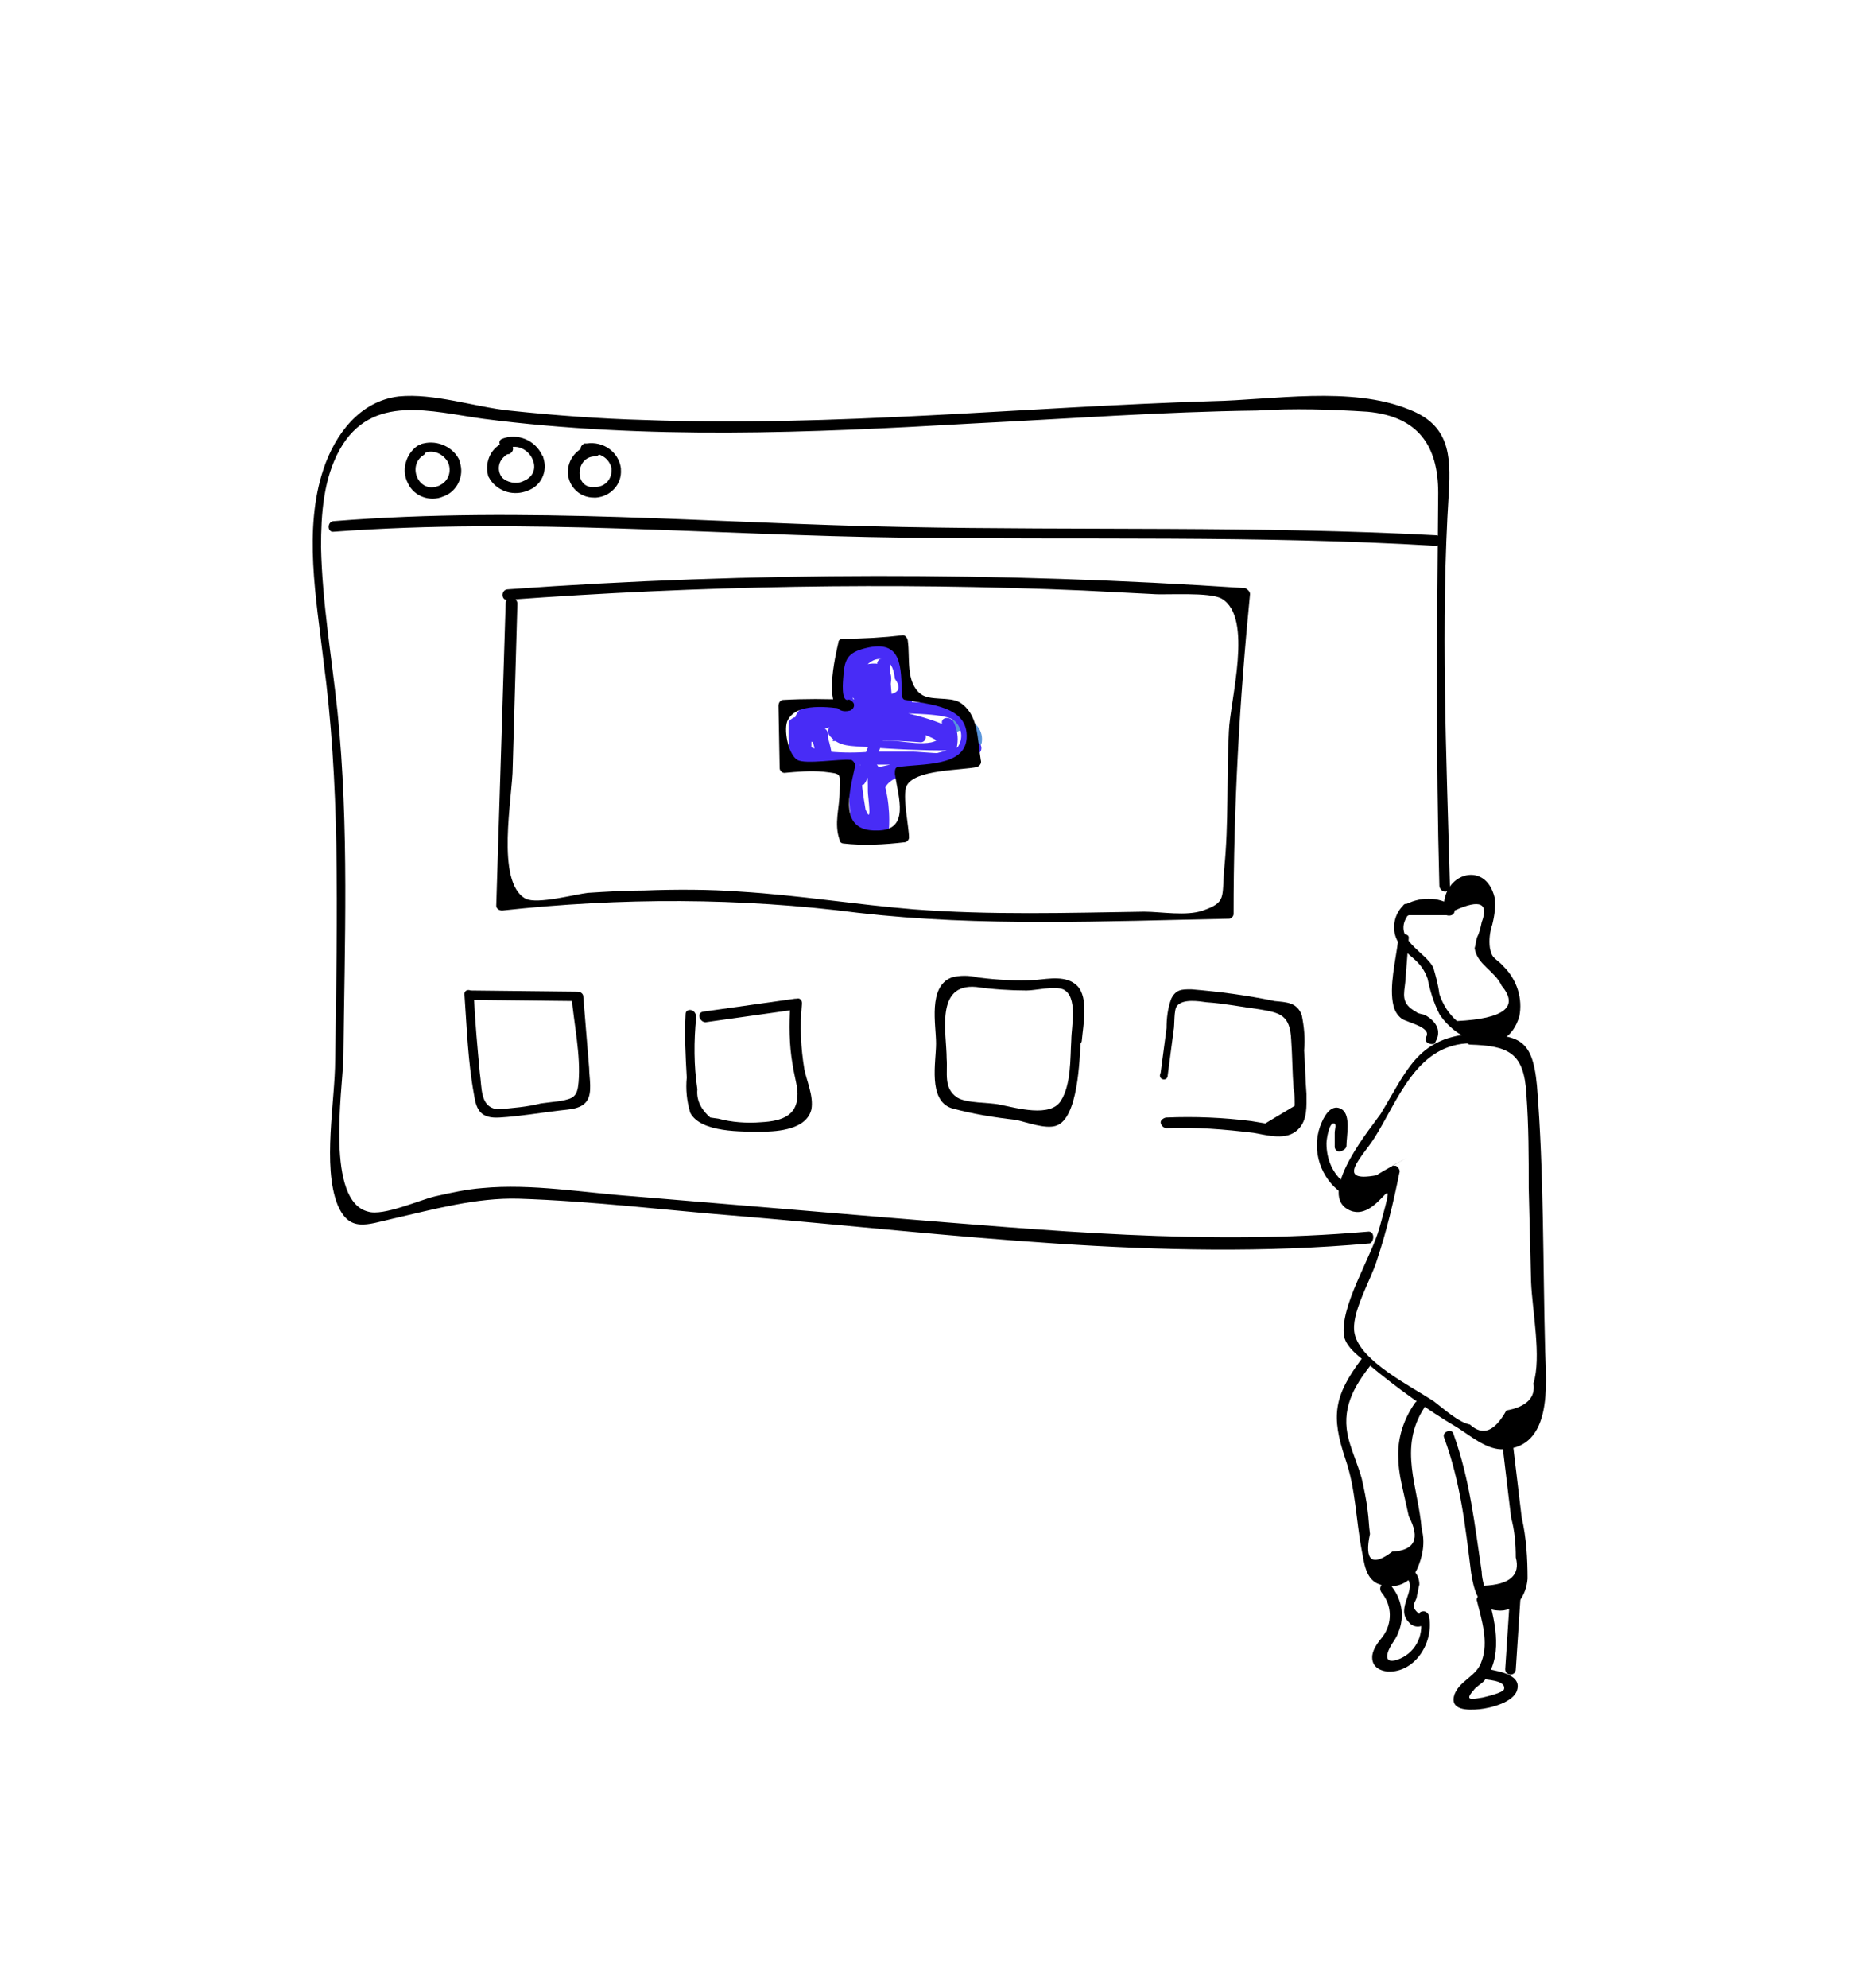 <?xml version="1.0" encoding="utf-8"?>
<!-- Generator: Adobe Illustrator 23.0.4, SVG Export Plug-In . SVG Version: 6.00 Build 0)  -->
<svg version="1.1" id="Layer_1" xmlns="http://www.w3.org/2000/svg" xmlns:xlink="http://www.w3.org/1999/xlink" x="0px" y="0px"
	 viewBox="0 0 158 169" style="enable-background:new 0 0 158 169;" xml:space="preserve">
<style type="text/css">
	.st0{fill:#5995DA;}
	.st1{fill:#482CF6;}
</style>
<title>bs</title>
<g>
	<g id="bp_cover">
		<path class="st0" d="M81.4,62.2c0.4-0.2,0.8-0.1,1,0.3c0.1,0.2,0.1,0.3,0.1,0.5c-0.1,0.7,1,0.7,1,0c0.1-1-0.7-1.9-1.7-1.9
			c-0.3,0-0.5,0-0.8,0.1C80.4,61.4,80.7,62.4,81.4,62.2L81.4,62.2z"/>
		<g>
			<path class="st1" d="M67.1,61.3c-0.1,1,0,2.1,0.1,3.1c0,0.2,0.2,0.3,0.4,0.4C69.5,65.4,72,65,74,65h8c0.3,0,0.5-0.2,0.5-0.5
				c0-1,0.4-3-0.5-3.9c-1.1-1-5-0.9-6.5-1c-2-0.1-5.1-0.5-7,0.4c-1.4,0.7-0.9,2.1-0.8,3.6c0,0.6,0.9,0.7,1,0.1
				c0.1-0.8,0.4-1.6,0.7-2.3h-0.9c0.4,0.9,0.7,1.8,0.9,2.8c0.1,0.6,1,0.4,1-0.1v-1.7c0-0.3-0.2-0.5-0.5-0.5h-0.1
				c-0.8,0.2-0.8,0.2-1.2,0.8l1,0.1c-0.5-1.7,4.9-0.9,5.4-0.9c1.9,0.2,3.6,0.2,5.2,1.4c0.3,0.1,0.6,0.1,0.7-0.2
				c0-0.1,0.1-0.2,0.1-0.2l-0.1-1l-1,0.1c0.6,1.8-3,1-3.7,1c-1.1-0.1-4.2,0.1-5-0.9L70.8,63c2.5-0.1,5-0.1,7.5,0.1
				c0.3,0,0.5-0.3,0.4-0.6c0-0.2-0.1-0.3-0.3-0.4l-5-1.3c-0.2-0.1-0.5,0-0.6,0.2l-0.6,1l1,0.1c-0.3-1.2-0.9-2.6-0.6-3.7
				c0.2-0.8,1.3-2.8,2.6-2.3c0.7,0.3,0.8,0.9,0.9,1.6c0.5,0.7,0.4,1.1-0.3,1.3c-0.9,0.7-1.6,0.2-2.1-1.3l-0.3,1c1.2,0,0.9,3.4,0.7,4
				c-0.4,1.2-0.9,2.3-1.4,3.4h0.9l-0.4-0.9c-0.1-0.7-1.1-0.4-1,0.3c0.2,1.4-0.7,6.8,2.4,5.4c0.2-0.1,0.3-0.3,0.3-0.4
				c0-1.7-0.1-3.4-0.2-5.1l-1,0.1c0.7,1.6,1,3.2,0.9,4.9l1-0.1c-0.8-3.2-0.9-3.9,2.2-4.7c1.8-0.4,3.5-0.9,5.3-1.5
				c0.6-0.2,0.4-1.2-0.3-1c-2.8,0.9-5.6,1.6-8.5,2.2c-0.2,0.1-0.4,0.3-0.4,0.5c0.1,1.6,0.3,3.2,0.7,4.8c0.1,0.3,0.4,0.4,0.7,0.2
				c0.2-0.1,0.3-0.2,0.3-0.4c0.1-1.8-0.2-3.6-0.9-5.2c-0.2-0.5-1.1-0.5-1,0.1s0.1,1.3,0.1,2c0,0.4,0.4,3-0.2,1.5
				c-0.2-1.2-0.4-2.5-0.4-3.7l-1,0.3c0,0.4,0.2,0.8,0.5,1.1c0.2,0.3,0.5,0.3,0.7,0.2c0.1,0,0.1-0.1,0.2-0.2c0.9-2,4.4-9.1-0.2-9
				c-0.3,0-0.5,0.2-0.5,0.5c0,0.2,0.1,0.4,0.3,0.5c2.9,2,3.8-2.8,0.4-2c-0.9,0.1-1.6,0.9-1.5,1.8c0,0.2,0.1,0.4,0.2,0.6
				c0.8,1.8,3.4,1.3,4.9,1.1c0.3,0,0.4-0.4,0.4-0.7l-0.8-4.1c-0.1-0.2-0.3-0.4-0.5-0.4c-1.3,0.1-3.6-0.3-4.4,1
				c-1,1.6-0.1,4.7,0.4,6.4c0.1,0.3,0.3,0.5,0.6,0.4c0.2,0,0.3-0.1,0.4-0.3c0.6-1.2,4,0.3,5,0.5l0.1-1c-2.5-0.2-5-0.2-7.5-0.1
				c-0.3,0-0.5,0.2-0.5,0.5c0,0.1,0.1,0.3,0.2,0.4c0.8,0.9,1.8,0.8,3,0.9c2.4,0.2,4.9,0.3,7.3,0.3c0.3,0,0.5-0.2,0.5-0.5
				c0.1-0.6,0-1.3-0.3-1.9c-0.2-0.5-1.1-0.5-1,0.1l0.1,1L81,62c-2-1.4-13.6-4-12.2,0.7c0.1,0.3,0.3,0.5,0.6,0.4
				c0.2,0,0.3-0.1,0.4-0.3l0.6-0.3L69.7,62v2l1-0.1c-0.2-1-0.5-2-1-3c-0.2-0.3-0.5-0.3-0.7-0.2c-0.1,0-0.1,0.1-0.2,0.2
				c-0.4,0.8-0.6,1.7-0.8,2.5l1,0.1c-0.2-3.8,4.9-3.1,7.3-2.9c0.8,0.1,4.2,0,4.9,0.7c0.7,0.7,0.7,1.7,0.1,2.4
				c-0.1,0.1-0.1,0.1-0.2,0.2c-0.5,0.3-2.9,0-3.4,0H74c-1.1,0.1-2.3,0.1-3.4,0c-2-0.3-2.4-0.5-2.4-2.6c-0.1-0.3-0.4-0.4-0.7-0.3
				C67.3,61.1,67.2,61.2,67.1,61.3L67.1,61.3z"/>
			<path class="st1" d="M74.6,56.3c0,1.7,0.2,3.5,0.6,5.2c0.2,0.7,1.2,0.4,1-0.3c-0.4-1.6-0.5-3.2-0.5-4.9C75.6,56,75.3,55.9,75,56
				C74.8,56,74.7,56.1,74.6,56.3L74.6,56.3z"/>
		</g>
		<path d="M72.1,59.5c-1.8-0.1-3.7-0.1-5.5,0c-0.2,0-0.4,0.2-0.4,0.5l0.1,5.3c0,0.2,0.2,0.4,0.4,0.4c1.1-0.1,2.2-0.2,3.3-0.1
			c1.7,0.2,1.4,0.1,1.4,1.7c0,1.4-0.5,2.7,0,4.1c0,0.2,0.2,0.3,0.3,0.3c1.7,0.2,3.5,0.1,5.2-0.1c0.2,0,0.4-0.2,0.4-0.4
			c0-0.9-0.6-3.6-0.2-4.4c0.7-1.4,4.6-1.3,6-1.6c0.2-0.1,0.4-0.3,0.3-0.6c-0.3-1.9-0.2-3.9-1.8-4.9c-0.9-0.5-2.5-0.1-3.3-0.7
			c-1.3-1-0.9-3.1-1.1-4.5c0-0.2-0.2-0.5-0.4-0.5c-1.7,0.2-3.4,0.3-5.1,0.3c-0.2,0-0.4,0.1-0.4,0.3c-0.2,0.9-1.6,6.5,1,5.8
			c0.2-0.1,0.4-0.3,0.3-0.6C72.5,59.6,72.2,59.4,72.1,59.5L72.1,59.5c-0.6,0.1-0.4-1.7-0.4-1.8c0.1-1.6,0.3-2.2,1.9-2.6
			c3.2-0.8,3,1.7,3.1,4c0,0.2,0.1,0.4,0.3,0.4c2,0.4,5.4,0.5,5.2,3.3c-0.2,2.4-3.8,2.1-5.8,2.4c-0.3,0-0.3,0.3-0.3,0.6
			c0.3,2,1.3,4.8-1.5,4.8c-3.3,0.1-2.4-3.1-1.9-5.4c0.1-0.2-0.1-0.5-0.3-0.6h-0.1c-0.9-0.1-3.8,0.4-4.5,0c-0.8-0.5-1.2-2.7-0.8-3.4
			c0.8-1.5,3.5-1.1,5-0.9C72.7,60.5,72.7,59.6,72.1,59.5z"/>
		<path d="M116.3,104.7c-13.8,1.2-27.2-0.1-40.9-1.2c-7.1-0.6-14.3-1.2-21.5-1.8c-4.2-0.3-8.7-1.1-12.9-0.7c-1.3,0.1-2.7,0.4-4,0.7
			s-4.4,1.7-5.7,1.3c-3.6-0.9-2.2-10.2-2.1-13c0.1-9.8,0.5-19.7-0.5-29.5c-0.5-4.7-1.3-9.3-1.4-14c0-2.8,0.2-5.8,1.6-8.3
			c2.7-4.8,7.8-3.2,12.2-2.6C55,37.4,68.9,36.8,82.7,36c8.1-0.4,16.1-1,24.2-1.1c3.1-0.2,6.3-0.1,9.4,0.1c4.3,0.4,6,2.9,6,6.9
			c-0.1,11.1-0.2,22.3,0.1,33.4c0,0.2,0.2,0.5,0.5,0.5c0.2,0,0.4-0.2,0.4-0.5c-0.3-11.1-0.8-22.3-0.1-33.4c0.2-3.3,0-5.8-3.4-7.1
			c-4.9-2-11.6-0.8-16.7-0.7c-16.1,0.5-32.2,2.2-48.3,1.6c-3.8-0.1-7.7-0.4-11.5-0.8c-2.9-0.3-6.4-1.5-9.4-1.2
			c-3.3,0.4-5.4,3.2-6.4,6.2c-1.7,5.1-0.6,11,0,16.2c0.7,5.2,1,10.5,1.1,15.7c0.1,6.1,0,12.2-0.1,18.3c0,3.5-1.1,9,0.2,12.3
			c1,2.4,2.5,1.7,4.7,1.2c3.5-0.8,7.1-1.8,10.7-1.7c6.3,0.2,12.7,1,19,1.5c17.8,1.5,35.6,3.9,53.4,2.3
			C116.9,105.5,116.9,104.6,116.3,104.7L116.3,104.7z"/>
		<path d="M28.4,45.2c16.3-1.2,32.2,0.3,48.4,0.5c15.1,0.2,30.2-0.2,45.3,0.7c0.6,0,0.6-0.9,0-0.9c-15.1-0.8-30.2-0.4-45.3-0.7
			c-16.2-0.3-32.1-1.8-48.4-0.5C27.8,44.3,27.8,45.3,28.4,45.2z"/>
		<path d="M36.1,38.5c0.8-0.3,1.6,0.1,2,0.8c0.3,0.7,0.1,1.5-0.6,1.9c-0.1,0-0.1,0.1-0.2,0.1c-1.7,0.7-2.7-1.7-1.3-2.6
			c0.5-0.3,0-1.1-0.5-0.8c-1,0.7-1.4,2.1-0.8,3.2c0.5,1.1,1.9,1.6,3,1.1l0,0c1.2-0.4,1.8-1.8,1.4-2.9c0,0,0,0,0-0.1
			c-0.5-1.2-1.9-1.8-3.1-1.5C35.3,37.8,35.5,38.7,36.1,38.5L36.1,38.5z"/>
		<path d="M42.9,37.6c-1.1,0.4-1.7,1.6-1.4,2.8c0,0.1,0.1,0.2,0.2,0.4c0.7,1,2,1.4,3.2,0.9c1.1-0.4,1.7-1.6,1.3-2.8
			c0-0.1-0.1-0.2-0.1-0.2c-0.6-1.3-2.1-1.9-3.4-1.4c-0.5,0.2-0.1,1,0.5,0.8c1.7-0.7,3.3,2,1.3,2.8c-0.6,0.3-1.4,0.1-1.8-0.3
			c-0.4-0.5-0.4-1.3,0.2-1.8c0.1-0.1,0.2-0.2,0.4-0.2c0.2-0.1,0.4-0.3,0.3-0.6C43.4,37.6,43.2,37.5,42.9,37.6L42.9,37.6z"/>
		<path d="M50.5,37.8c-1.3,0.1-2.3,1.2-2.2,2.5c0.1,1.1,1,2,2.2,2c0.1,0,0.2,0,0.2,0c1.2-0.1,2.2-1.1,2.1-2.4c0,0,0,0,0-0.1
			c-0.2-1.4-1.5-2.3-2.9-2.1c-0.1,0-0.1,0-0.2,0c-0.2,0.1-0.4,0.3-0.3,0.6c0.1,0.2,0.3,0.4,0.6,0.3l0,0c0.9-0.2,1.8,0.3,2,1.2
			c0,0.1,0,0.1,0,0.2c0,0.8-0.6,1.4-1.4,1.4c-1.8,0.2-1.7-2.6,0-2.6c0.2,0,0.5-0.2,0.5-0.5S50.8,37.8,50.5,37.8L50.5,37.8z"/>
		<path d="M125,87.9c-4.5,0.4-5.4,3.2-7.6,6.8c-0.6,0.9-5.4,6.6-2.8,8.1s4.5-4.9,2.7,1.6c-0.7,2.5-3.4,6.7-3,9.2
			c0.2,1,1.4,1.8,2.1,2.4c2.4,2,4.9,3.8,7.6,5.4c1.1,0.7,2.5,1.9,3.9,1.8c4.1-0.2,3.6-5.5,3.5-8.3c-0.2-7.5-0.1-15.2-0.7-22.6
			C130.3,88,129,88,125,87.9c-0.2,0-0.4,0.2-0.4,0.4c0,0.2,0.2,0.5,0.4,0.5c3.3,0.1,4.6,0.7,4.8,4.2c0.2,2.7,0.2,5.3,0.2,8l0.2,8
			c0.1,2.4,0.9,6.4,0.2,8.6c0.2,1.2-0.6,2-2.3,2.3c-1,1.8-2,2.2-3.1,1.2c-1-0.2-2.3-1.4-3.1-2c-2-1.3-6.2-3.4-6.7-5.7
			c-0.4-1.7,1.4-4.6,1.9-6.3c0.8-2.4,1.4-4.9,1.9-7.4c0.1-0.2-0.1-0.5-0.3-0.6c-0.1,0-0.2,0-0.3,0c3.5-1.9-1.5,0.8-1.3,0.8
			c-3.7,0.7-1.2-1.6-0.2-3.2c2-3.2,3.5-7.7,7.8-8C125.5,88.8,125.5,87.8,125,87.9z"/>
		<path d="M115.8,115.5c-2.4,3.2-2.6,4.9-1.4,8.5c0.9,2.6,0.9,5.2,1.4,7.8c0.2,1,0.3,2.3,1.3,2.8c1.3,0.6,2.8,0.1,3.4-1.2
			c0.5-1.1,0.7-2.3,0.4-3.4c-0.3-3.6-2-6.9,0.2-10.3c0.3-0.5-0.5-0.9-0.8-0.4c-0.9,1.3-1.4,2.8-1.4,4.3c0,0.9,0.1,1.7,0.3,2.6
			c0.2,0.9,0.4,1.8,0.6,2.7c1,1.9,0.5,2.9-1.4,3c-1.7,1.3-2.4,0.8-1.9-1.5c-0.1-0.7-0.1-1.3-0.2-2c-0.1-0.9-0.3-1.8-0.5-2.7
			c-0.3-1.1-0.8-2.2-1.1-3.3c-0.7-2.6,0.4-4.5,1.9-6.4C116.9,115.5,116.1,115.1,115.8,115.5L115.8,115.5z"/>
		<path d="M122.8,122.2c1.4,3.8,1.8,7.5,2.3,11.5c0.2,1.3,0.6,3.1,2.2,3.2c1.6,0.2,2.5-1.3,2.6-2.7c0-1.7-0.1-3.5-0.5-5.2l-0.8-6.7
			c-0.1-0.6-1-0.6-0.9,0l0.8,6.7c0.3,1.1,0.4,2.2,0.4,3.4c0.4,1.5-0.5,2.3-2.7,2.4c-0.1-0.4-0.2-0.8-0.2-1.2c-0.6-4-1-7.8-2.4-11.7
			C123.5,121.4,122.6,121.7,122.8,122.2L122.8,122.2z"/>
		<path d="M117.5,135.4c0.9,1.1,0.9,2.6,0.1,3.7c-0.4,0.5-0.8,1-0.9,1.6c-0.1,0.9,0.5,1.3,1.3,1.4c2.4,0.1,4-2.6,3.5-4.8
			c-0.1-0.2-0.3-0.4-0.6-0.3c-0.1,0-0.2,0.1-0.2,0.2c-0.4-0.3-0.6-0.6-0.4-1c0.1-0.2,0.2-0.4,0.2-0.6c0.1-0.3,0.1-0.6,0.2-0.9
			c0-0.5-0.2-0.9-0.5-1.2c-0.4-0.4-1,0.2-0.6,0.6c1,1-1,2.6,0.2,3.8c0.4,0.5,1.1,0.5,1.6,0c0.1-0.1,0.1-0.1,0.2-0.2l-0.8-0.1
			c0.3,1.5-0.5,3-2,3.5c-1.3,0.4-0.8-0.8-0.4-1.4c0.2-0.3,0.4-0.6,0.5-0.9c0.6-1.4,0.3-3-0.7-4.1
			C117.7,134.3,117.1,134.9,117.5,135.4L117.5,135.4z"/>
		<path d="M125.6,136.1c0.4,1.6,1,3.5,0.4,5.1c-0.4,1.3-1.8,1.6-2.3,2.8c-0.5,1.4,1.1,1.4,2.1,1.3s2.9-0.6,3.2-1.6
			c0.5-1.5-2.1-1.7-2.9-1.9c-0.6-0.1-0.8,0.8-0.2,0.9c0.4,0.1,2.2,0.1,2,0.9c-0.1,0.3-1.4,0.6-1.8,0.7c-0.7,0.1-1.7,0.4-0.8-0.6
			c0.2-0.3,0.6-0.5,0.9-0.8c1.6-2,1-4.8,0.4-7c-0.1-0.2-0.3-0.4-0.6-0.3C125.7,135.6,125.5,135.9,125.6,136.1L125.6,136.1z"/>
		<path d="M128.9,141.9l0.4-6.1c0-0.6-0.9-0.6-0.9,0l-0.4,6.1C128,142.5,128.9,142.5,128.9,141.9z"/>
		<path d="M118.9,79.9c-0.2,1.7-0.8,4-0.4,5.6c0.1,0.4,0.3,0.8,0.7,1.1c0.4,0.3,2.5,0.7,2.1,1.5c-0.1,0.2-0.1,0.5,0.2,0.6
			s0.5,0.1,0.6-0.2l0,0c0.5-0.9,0-1.7-0.9-2.2c-0.2-0.1-0.6-0.1-0.8-0.3c-1.3-0.7-1-1.5-0.9-2.5c0.1-1.2,0.2-2.5,0.3-3.8
			C119.8,79.3,118.9,79.3,118.9,79.9z"/>
		<path d="M119.3,77c-0.8,0.8-1,2.1-0.4,3.1c0.8,1.3,1.9,1.4,2.5,3.1c0.2,1,0.5,2,1,3c1.6,2.5,5.7,3.9,6.8,0.2
			c0.3-1.5-0.2-3.1-1.3-4.2c-0.7-0.8-1-0.6-1.2-1.6c-0.1-0.7,0-1.4,0.2-2c0.2-0.8,0.3-1.6,0.2-2.3c-0.8-3.3-4.6-2-4.3,1.1l0.7-0.4
			C122.3,76.2,120.7,76.2,119.3,77c-0.4,0.3,0.1,1.1,0.5,0.8h3.2c0.3,0.1,0.7,0,0.7-0.4c2.2-1,2.9-0.6,2.3,1
			c-0.1,0.5-0.2,0.9-0.4,1.3c-0.1,0.3-0.1,0.6-0.2,0.9c0.2,1.4,1.7,1.9,2.3,3.2c1.5,1.8,0.2,2.8-3.8,3c-0.7-0.6-1.2-1.4-1.5-2.3
			c-0.1-0.8-0.3-1.5-0.5-2.2c-0.6-1.4-3.7-2.5-2.1-4.6C120.3,77.2,119.6,76.5,119.3,77z"/>
		<path d="M114.5,97.4c0-0.8,0.4-2.6-0.4-3.1s-1.4,0.4-1.7,1.1c-0.9,2-0.3,4.4,1.4,5.8c0.4,0.3,1.1-0.3,0.6-0.6
			c-1.1-0.8-1.6-2.1-1.6-3.4c0-0.3,0.2-1.7,0.6-1.7c0.3,0,0.1,0.5,0.1,0.8v1.2c0,0.2,0.2,0.4,0.4,0.4
			C114.3,97.8,114.5,97.6,114.5,97.4L114.5,97.4z"/>
		<path d="M39.5,84.6c0.2,2.8,0.3,5.7,0.8,8.4c0.2,1.4,0.6,2.1,2.2,2c1.7-0.1,3.4-0.4,5.1-0.6c0.8-0.1,1.8-0.1,2.3-0.8
			s0.2-2,0.2-2.8l-0.5-6.1c0-0.2-0.2-0.4-0.5-0.4L40,84.2C39.7,84.1,39.5,84.3,39.5,84.6c0,0.2,0.2,0.4,0.5,0.4l9.1,0.1l-0.5-0.4
			c0.2,2.3,0.8,5,0.6,7.3c-0.1,1.2-0.4,1.4-1.6,1.6L46,93.8c-1.2,0.3-2.4,0.4-3.7,0.5c-1.5-0.2-1.3-1.8-1.5-3.1
			c-0.2-2.2-0.4-4.3-0.5-6.5C40.3,84,39.4,84,39.5,84.6z"/>
		<path d="M58.3,86.2c-0.1,1.8,0,3.6,0.1,5.4c-0.1,1,0,2,0.3,3c0.9,1.7,4.4,1.6,6.1,1.6c1.4,0,3.8-0.2,4.2-1.9
			c0.2-1.1-0.4-2.4-0.6-3.4c-0.3-1.8-0.4-3.7-0.2-5.6c0-0.3-0.2-0.5-0.5-0.4h-0.1L59.8,86c-0.6,0.1-0.3,0.9,0.2,0.9l7.8-1.1
			l-0.6-0.4c-0.1,1.7-0.1,3.4,0.2,5.1c0.1,0.7,0.3,1.4,0.4,2.1c0.2,2.2-1.2,2.7-3.1,2.8c-1.2,0.1-2.5,0-3.6-0.3L60.4,95
			c-0.7-0.6-1.2-1.4-1.1-2.4c-0.3-2-0.3-4.1-0.1-6.1C59.2,85.7,58.3,85.7,58.3,86.2L58.3,86.2z"/>
		<path d="M99.3,91.4l0.5-3.8c0.1-0.4,0-1.8,0.3-2.1c0.5-0.6,1.8-0.4,2.5-0.3c1.5,0.1,3,0.4,4.5,0.6c1.8,0.3,2.6,0.5,2.7,2.6
			c0.1,1.4,0.1,2.8,0.2,4.1c0.1,0.5,0.1,1,0.1,1.5l-2.5,1.5l-1.2-0.2c-2.4-0.3-4.8-0.4-7.2-0.3c-0.2,0-0.5,0.2-0.5,0.4
			c0,0.2,0.2,0.5,0.5,0.5l0,0c2.5-0.1,4.9,0.1,7.4,0.4c1.2,0.2,2.8,0.7,3.8-0.3c0.8-0.8,0.7-2,0.7-3c-0.1-1.2-0.1-2.4-0.2-3.7
			c0.1-1,0-2-0.2-3c-0.4-1.1-1.3-1.1-2.3-1.2c-2.4-0.5-4.7-0.8-7.1-1c-0.8,0-1.3,0-1.7,0.8c-0.3,0.8-0.4,1.7-0.4,2.5l-0.5,3.8
			C98.4,91.8,99.3,92,99.3,91.4L99.3,91.4z"/>
		<path d="M43.1,51c16.3-1.2,32.7-1.5,49-0.8c2,0.1,3.9,0.2,5.9,0.3c1.1,0.1,4.9-0.2,5.9,0.4c2.7,1.6,0.7,8.6,0.6,11.3
			c-0.2,3.8,0,7.8-0.4,11.7c-0.2,2.4,0.2,2.8-1.8,3.5c-1.4,0.5-3.6,0.1-5,0.1c-6.5,0.1-13.1,0.3-19.6-0.2c-4.9-0.4-9.8-1.2-14.7-1.5
			c-2.7-0.2-5.5-0.2-8.2-0.1c-1.6,0-3.2,0.1-4.8,0.2c-1,0.1-4.3,1-5.3,0.5c-2.6-1.4-1.1-8.7-1.1-11.2L44,51.3c0-0.2-0.2-0.5-0.5-0.5
			S43,51,43,51.3L42.2,77c0,0.2,0.2,0.4,0.5,0.4c10.1-1.1,20.2-1.1,30.3,0.2c10.5,1.2,21,0.7,31.5,0.5c0.2,0,0.4-0.2,0.4-0.4
			c0-9.1,0.5-18.1,1.4-27.2c0-0.2-0.2-0.4-0.4-0.5C85,48.6,64,48.6,43.2,50.1C42.6,50.1,42.6,51,43.1,51L43.1,51z"/>
		<path d="M91.1,88.4c-0.1,1.6,0,3.8-0.9,5.2s-3.7,0.6-5.2,0.3c-0.9-0.2-2.8-0.1-3.6-0.6c-1.2-0.8-0.8-2.1-0.9-3.3
			c0-2.2-1-6.4,2.5-6.1c1.4,0.2,2.9,0.3,4.3,0.3c0.8,0,2.3-0.4,3.1-0.1C91.7,84.7,91.1,87.3,91.1,88.4c0,0.6,0.9,0.6,0.9,0
			c0.1-1.2,0.6-3.6-0.4-4.6c-0.9-0.9-2.4-0.6-3.5-0.5c-1.6,0.1-3.3,0-4.9-0.2c-0.8-0.2-1.6-0.2-2.3,0c-2,0.8-1.3,4-1.3,5.6
			s-0.7,4.8,1.3,5.5c1.8,0.5,3.7,0.8,5.5,1c0.9,0.2,2.5,0.8,3.4,0.5c1.9-0.6,2-5.7,2.1-7.2C92,87.9,91.1,87.9,91.1,88.4z"/>
	</g>
</g>
</svg>
